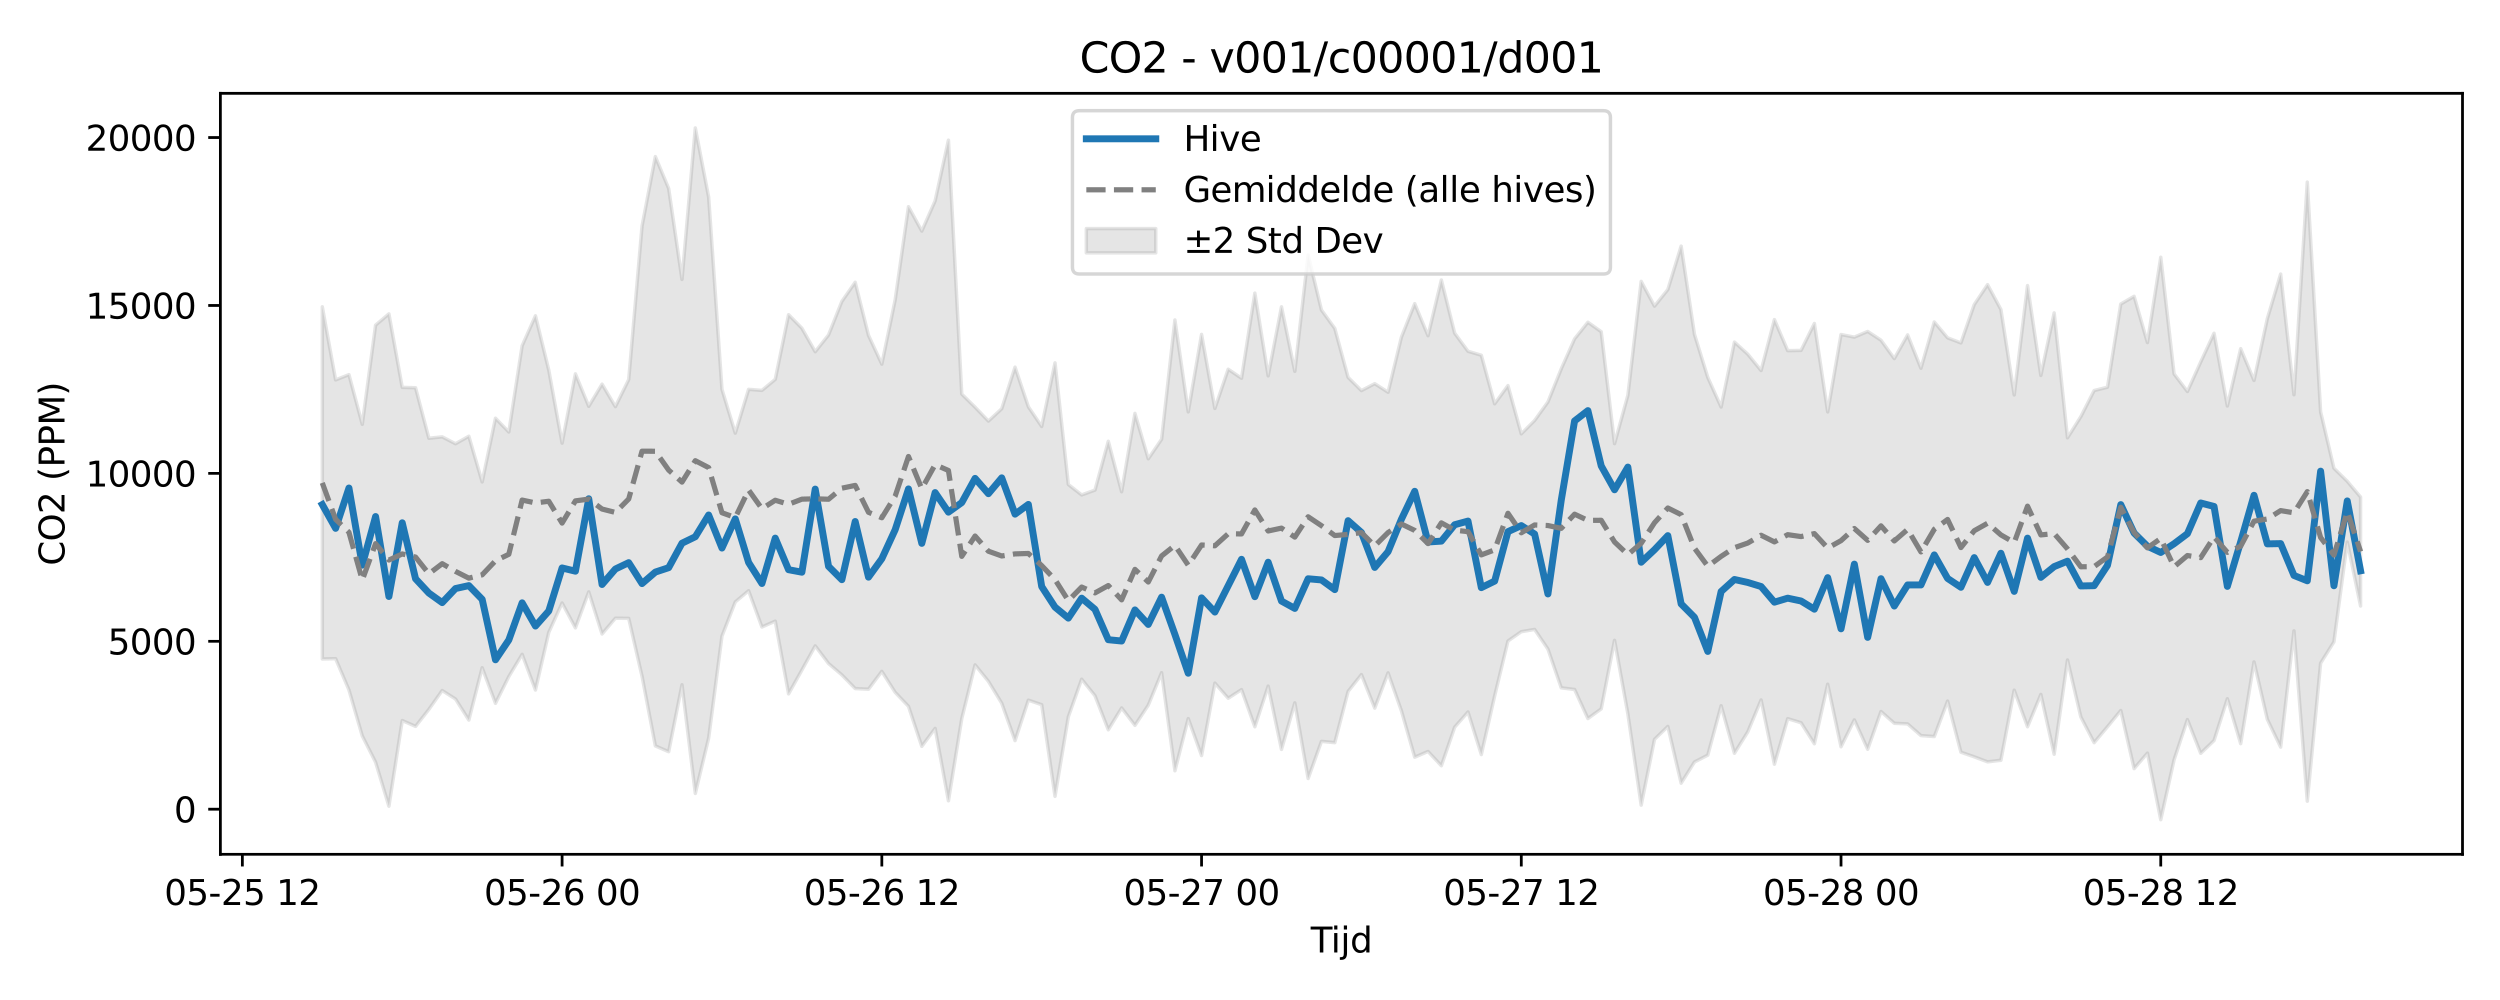 <?xml version="1.0" encoding="utf-8" standalone="no"?>
<!DOCTYPE svg PUBLIC "-//W3C//DTD SVG 1.1//EN"
  "http://www.w3.org/Graphics/SVG/1.1/DTD/svg11.dtd">
<svg xmlns:xlink="http://www.w3.org/1999/xlink" width="720pt" height="288pt" viewBox="0 0 720 288" xmlns="http://www.w3.org/2000/svg" version="1.1">
 <defs>
  <style type="text/css">*{stroke-linejoin: round; stroke-linecap: butt}</style>
 </defs>
 <g id="figure_1">
  <g id="patch_1">
   <path d="M 0 288 
L 720 288 
L 720 0 
L 0 0 
z
" style="fill: #ffffff"/>
  </g>
  <g id="axes_1">
   <g id="patch_2">
    <path d="M 63.47 246.04 
L 709.2 246.04 
L 709.2 26.88 
L 63.47 26.88 
z
" style="fill: #ffffff"/>
   </g>
   <g id="FillBetweenPolyCollection_1">
    <defs>
     <path id="md1cfed0f24" d="M 92.821 -199.647 
L 92.821 -98.212 
L 96.658 -98.297 
L 100.495 -89.303 
L 104.332 -76.066 
L 108.168 -68.491 
L 112.005 -55.805 
L 115.842 -80.491 
L 119.679 -78.794 
L 123.516 -83.691 
L 127.352 -89.132 
L 131.189 -86.678 
L 135.026 -80.623 
L 138.863 -95.697 
L 142.699 -85.437 
L 146.536 -93.146 
L 150.373 -99.552 
L 154.21 -89.268 
L 158.047 -105.876 
L 161.883 -114.335 
L 165.72 -107.166 
L 169.557 -117.535 
L 173.394 -105.415 
L 177.231 -109.954 
L 181.067 -109.91 
L 184.904 -93.254 
L 188.741 -73.181 
L 192.578 -71.507 
L 196.414 -90.799 
L 200.251 -59.482 
L 204.088 -75.427 
L 207.925 -104.79 
L 211.762 -114.646 
L 215.598 -117.869 
L 219.435 -107.414 
L 223.272 -109.112 
L 227.109 -88.166 
L 230.945 -95.014 
L 234.782 -101.985 
L 238.619 -96.903 
L 242.456 -93.623 
L 246.293 -89.689 
L 250.129 -89.503 
L 253.966 -94.65 
L 257.803 -88.611 
L 261.64 -84.577 
L 265.476 -73.042 
L 269.313 -78.218 
L 273.15 -57.363 
L 276.987 -81.04 
L 280.824 -96.517 
L 284.66 -91.775 
L 288.497 -85.471 
L 292.334 -74.698 
L 296.171 -86.355 
L 300.007 -85.039 
L 303.844 -58.658 
L 307.681 -81.569 
L 311.518 -92.392 
L 315.355 -87.63 
L 319.191 -77.815 
L 323.028 -84.114 
L 326.865 -79.091 
L 330.702 -84.904 
L 334.538 -94.272 
L 338.375 -66.017 
L 342.212 -81.052 
L 346.049 -70.395 
L 349.886 -91.265 
L 353.722 -86.903 
L 357.559 -89.388 
L 361.396 -78.684 
L 365.233 -90.401 
L 369.069 -72.165 
L 372.906 -85.577 
L 376.743 -63.788 
L 380.58 -74.486 
L 384.417 -74.114 
L 388.253 -88.873 
L 392.09 -93.722 
L 395.927 -84.052 
L 399.764 -94.215 
L 403.601 -83.308 
L 407.437 -69.922 
L 411.274 -71.576 
L 415.111 -67.462 
L 418.948 -78.578 
L 422.784 -82.944 
L 426.621 -70.686 
L 430.458 -87.567 
L 434.295 -103.394 
L 438.132 -106.071 
L 441.968 -106.723 
L 445.805 -101.06 
L 449.642 -89.898 
L 453.479 -89.429 
L 457.315 -81.054 
L 461.152 -83.846 
L 464.989 -103.595 
L 468.826 -82.414 
L 472.663 -56.112 
L 476.499 -75.068 
L 480.336 -78.784 
L 484.173 -62.445 
L 488.01 -68.547 
L 491.846 -70.52 
L 495.683 -84.759 
L 499.52 -71.058 
L 503.357 -77.21 
L 507.194 -86.413 
L 511.03 -67.905 
L 514.867 -81.026 
L 518.704 -79.85 
L 522.541 -73.797 
L 526.377 -90.95 
L 530.214 -72.927 
L 534.051 -80.669 
L 537.888 -72.206 
L 541.725 -83.093 
L 545.561 -79.689 
L 549.398 -79.516 
L 553.235 -76.147 
L 557.072 -75.87 
L 560.908 -86.091 
L 564.745 -71.365 
L 568.582 -70.033 
L 572.419 -68.588 
L 576.256 -69.035 
L 580.092 -89.233 
L 583.929 -78.695 
L 587.766 -88.007 
L 591.603 -70.768 
L 595.439 -97.928 
L 599.276 -81.532 
L 603.113 -74.113 
L 606.95 -78.689 
L 610.787 -83.372 
L 614.623 -66.629 
L 618.46 -71.105 
L 622.297 -51.922 
L 626.134 -69.178 
L 629.971 -80.755 
L 633.807 -71.043 
L 637.644 -74.728 
L 641.481 -86.763 
L 645.318 -73.819 
L 649.154 -97.376 
L 652.991 -80.833 
L 656.828 -72.825 
L 660.665 -106.317 
L 664.502 -57.249 
L 668.338 -96.997 
L 672.175 -103.151 
L 676.012 -131.895 
L 679.849 -113.465 
L 679.849 -144.844 
L 679.849 -144.844 
L 676.012 -149.385 
L 672.175 -153.133 
L 668.338 -169.389 
L 664.502 -235.562 
L 660.665 -174.306 
L 656.828 -209.068 
L 652.991 -196.231 
L 649.154 -178.43 
L 645.318 -187.585 
L 641.481 -171.073 
L 637.644 -192.021 
L 633.807 -183.759 
L 629.971 -175.254 
L 626.134 -180.319 
L 622.297 -213.921 
L 618.46 -189.342 
L 614.623 -202.662 
L 610.787 -200.441 
L 606.95 -176.487 
L 603.113 -175.528 
L 599.276 -168.003 
L 595.439 -161.909 
L 591.603 -197.888 
L 587.766 -179.874 
L 583.929 -205.753 
L 580.092 -174.257 
L 576.256 -198.869 
L 572.419 -206.021 
L 568.582 -200.277 
L 564.745 -189.239 
L 560.908 -190.709 
L 557.072 -195.27 
L 553.235 -181.947 
L 549.398 -191.552 
L 545.561 -184.726 
L 541.725 -190.025 
L 537.888 -192.544 
L 534.051 -190.907 
L 530.214 -191.662 
L 526.377 -169.369 
L 522.541 -194.845 
L 518.704 -187.084 
L 514.867 -187.012 
L 511.03 -195.957 
L 507.194 -181.285 
L 503.357 -185.998 
L 499.52 -189.484 
L 495.683 -170.769 
L 491.846 -179.3 
L 488.01 -191.698 
L 484.173 -217.12 
L 480.336 -204.613 
L 476.499 -199.831 
L 472.663 -206.962 
L 468.826 -174.145 
L 464.989 -160.218 
L 461.152 -192.468 
L 457.315 -195.192 
L 453.479 -190.409 
L 449.642 -181.776 
L 445.805 -172.232 
L 441.968 -166.899 
L 438.132 -163.049 
L 434.295 -176.948 
L 430.458 -171.708 
L 426.621 -185.694 
L 422.784 -186.833 
L 418.948 -192.038 
L 415.111 -207.367 
L 411.274 -191.314 
L 407.437 -200.553 
L 403.601 -190.881 
L 399.764 -175.036 
L 395.927 -177.507 
L 392.09 -175.509 
L 388.253 -179.313 
L 384.417 -193.413 
L 380.58 -198.719 
L 376.743 -214.548 
L 372.906 -181.053 
L 369.069 -199.636 
L 365.233 -179.752 
L 361.396 -203.583 
L 357.559 -179.064 
L 353.722 -181.664 
L 349.886 -170.367 
L 346.049 -191.697 
L 342.212 -169.371 
L 338.375 -195.857 
L 334.538 -161.489 
L 330.702 -155.855 
L 326.865 -168.946 
L 323.028 -146.375 
L 319.191 -160.915 
L 315.355 -146.858 
L 311.518 -145.464 
L 307.681 -148.464 
L 303.844 -183.499 
L 300.007 -165.171 
L 296.171 -170.847 
L 292.334 -182.26 
L 288.497 -170.281 
L 284.66 -166.732 
L 280.824 -170.728 
L 276.987 -174.5 
L 273.15 -247.636 
L 269.313 -230.146 
L 265.476 -221.448 
L 261.64 -228.478 
L 257.803 -201.613 
L 253.966 -183.126 
L 250.129 -191.419 
L 246.293 -206.715 
L 242.456 -201.19 
L 238.619 -191.534 
L 234.782 -186.702 
L 230.945 -193.471 
L 227.109 -197.369 
L 223.272 -178.747 
L 219.435 -175.564 
L 215.598 -175.869 
L 211.762 -163.254 
L 207.925 -175.876 
L 204.088 -231.23 
L 200.251 -251.158 
L 196.414 -207.51 
L 192.578 -233.714 
L 188.741 -242.898 
L 184.904 -222.857 
L 181.067 -178.679 
L 177.231 -170.887 
L 173.394 -177.373 
L 169.557 -170.983 
L 165.72 -180.332 
L 161.883 -160.372 
L 158.047 -181.405 
L 154.21 -197.048 
L 150.373 -188.409 
L 146.536 -163.585 
L 142.699 -167.557 
L 138.863 -149.203 
L 135.026 -162.364 
L 131.189 -160.204 
L 127.352 -162.19 
L 123.516 -161.783 
L 119.679 -176.335 
L 115.842 -176.438 
L 112.005 -197.604 
L 108.168 -194.357 
L 104.332 -165.796 
L 100.495 -180.107 
L 96.658 -178.589 
L 92.821 -199.647 
z
" style="stroke: #808080; stroke-opacity: 0.2"/>
    </defs>
    <g clip-path="url(#p83d86c5ce0)">
     <use xlink:href="#md1cfed0f24" x="0" y="288" style="fill: #808080; fill-opacity: 0.2; stroke: #808080; stroke-opacity: 0.2"/>
    </g>
   </g>
   <g id="matplotlib.axis_1">
    <g id="xtick_1">
     <g id="line2d_1">
      <defs>
       <path id="ma04a7334f5" d="M 0 0 
L 0 3.5 
" style="stroke: #000000; stroke-width: 0.8"/>
      </defs>
      <g>
       <use xlink:href="#ma04a7334f5" x="69.801" y="246.04" style="stroke: #000000; stroke-width: 0.8"/>
      </g>
     </g>
     <g id="text_1">
      <!-- 05-25 12 -->
      <g transform="translate(47.32 260.638) scale(0.1 -0.1)">
       <defs>
        <path id="DejaVuSans-30" d="M 2034 4250 
Q 1547 4250 1301 3770 
Q 1056 3291 1056 2328 
Q 1056 1369 1301 889 
Q 1547 409 2034 409 
Q 2525 409 2770 889 
Q 3016 1369 3016 2328 
Q 3016 3291 2770 3770 
Q 2525 4250 2034 4250 
z
M 2034 4750 
Q 2819 4750 3233 4129 
Q 3647 3509 3647 2328 
Q 3647 1150 3233 529 
Q 2819 -91 2034 -91 
Q 1250 -91 836 529 
Q 422 1150 422 2328 
Q 422 3509 836 4129 
Q 1250 4750 2034 4750 
z
" transform="scale(0.016)"/>
        <path id="DejaVuSans-35" d="M 691 4666 
L 3169 4666 
L 3169 4134 
L 1269 4134 
L 1269 2991 
Q 1406 3038 1543 3061 
Q 1681 3084 1819 3084 
Q 2600 3084 3056 2656 
Q 3513 2228 3513 1497 
Q 3513 744 3044 326 
Q 2575 -91 1722 -91 
Q 1428 -91 1123 -41 
Q 819 9 494 109 
L 494 744 
Q 775 591 1075 516 
Q 1375 441 1709 441 
Q 2250 441 2565 725 
Q 2881 1009 2881 1497 
Q 2881 1984 2565 2268 
Q 2250 2553 1709 2553 
Q 1456 2553 1204 2497 
Q 953 2441 691 2322 
L 691 4666 
z
" transform="scale(0.016)"/>
        <path id="DejaVuSans-2d" d="M 313 2009 
L 1997 2009 
L 1997 1497 
L 313 1497 
L 313 2009 
z
" transform="scale(0.016)"/>
        <path id="DejaVuSans-32" d="M 1228 531 
L 3431 531 
L 3431 0 
L 469 0 
L 469 531 
Q 828 903 1448 1529 
Q 2069 2156 2228 2338 
Q 2531 2678 2651 2914 
Q 2772 3150 2772 3378 
Q 2772 3750 2511 3984 
Q 2250 4219 1831 4219 
Q 1534 4219 1204 4116 
Q 875 4013 500 3803 
L 500 4441 
Q 881 4594 1212 4672 
Q 1544 4750 1819 4750 
Q 2544 4750 2975 4387 
Q 3406 4025 3406 3419 
Q 3406 3131 3298 2873 
Q 3191 2616 2906 2266 
Q 2828 2175 2409 1742 
Q 1991 1309 1228 531 
z
" transform="scale(0.016)"/>
        <path id="DejaVuSans-20" transform="scale(0.016)"/>
        <path id="DejaVuSans-31" d="M 794 531 
L 1825 531 
L 1825 4091 
L 703 3866 
L 703 4441 
L 1819 4666 
L 2450 4666 
L 2450 531 
L 3481 531 
L 3481 0 
L 794 0 
L 794 531 
z
" transform="scale(0.016)"/>
       </defs>
       <use xlink:href="#DejaVuSans-30"/>
       <use xlink:href="#DejaVuSans-35" transform="translate(63.623 0)"/>
       <use xlink:href="#DejaVuSans-2d" transform="translate(127.246 0)"/>
       <use xlink:href="#DejaVuSans-32" transform="translate(163.33 0)"/>
       <use xlink:href="#DejaVuSans-35" transform="translate(226.953 0)"/>
       <use xlink:href="#DejaVuSans-20" transform="translate(290.576 0)"/>
       <use xlink:href="#DejaVuSans-31" transform="translate(322.363 0)"/>
       <use xlink:href="#DejaVuSans-32" transform="translate(385.986 0)"/>
      </g>
     </g>
    </g>
    <g id="xtick_2">
     <g id="line2d_2">
      <g>
       <use xlink:href="#ma04a7334f5" x="161.883" y="246.04" style="stroke: #000000; stroke-width: 0.8"/>
      </g>
     </g>
     <g id="text_2">
      <!-- 05-26 00 -->
      <g transform="translate(139.403 260.638) scale(0.1 -0.1)">
       <defs>
        <path id="DejaVuSans-36" d="M 2113 2584 
Q 1688 2584 1439 2293 
Q 1191 2003 1191 1497 
Q 1191 994 1439 701 
Q 1688 409 2113 409 
Q 2538 409 2786 701 
Q 3034 994 3034 1497 
Q 3034 2003 2786 2293 
Q 2538 2584 2113 2584 
z
M 3366 4563 
L 3366 3988 
Q 3128 4100 2886 4159 
Q 2644 4219 2406 4219 
Q 1781 4219 1451 3797 
Q 1122 3375 1075 2522 
Q 1259 2794 1537 2939 
Q 1816 3084 2150 3084 
Q 2853 3084 3261 2657 
Q 3669 2231 3669 1497 
Q 3669 778 3244 343 
Q 2819 -91 2113 -91 
Q 1303 -91 875 529 
Q 447 1150 447 2328 
Q 447 3434 972 4092 
Q 1497 4750 2381 4750 
Q 2619 4750 2861 4703 
Q 3103 4656 3366 4563 
z
" transform="scale(0.016)"/>
       </defs>
       <use xlink:href="#DejaVuSans-30"/>
       <use xlink:href="#DejaVuSans-35" transform="translate(63.623 0)"/>
       <use xlink:href="#DejaVuSans-2d" transform="translate(127.246 0)"/>
       <use xlink:href="#DejaVuSans-32" transform="translate(163.33 0)"/>
       <use xlink:href="#DejaVuSans-36" transform="translate(226.953 0)"/>
       <use xlink:href="#DejaVuSans-20" transform="translate(290.576 0)"/>
       <use xlink:href="#DejaVuSans-30" transform="translate(322.363 0)"/>
       <use xlink:href="#DejaVuSans-30" transform="translate(385.986 0)"/>
      </g>
     </g>
    </g>
    <g id="xtick_3">
     <g id="line2d_3">
      <g>
       <use xlink:href="#ma04a7334f5" x="253.966" y="246.04" style="stroke: #000000; stroke-width: 0.8"/>
      </g>
     </g>
     <g id="text_3">
      <!-- 05-26 12 -->
      <g transform="translate(231.486 260.638) scale(0.1 -0.1)">
       <use xlink:href="#DejaVuSans-30"/>
       <use xlink:href="#DejaVuSans-35" transform="translate(63.623 0)"/>
       <use xlink:href="#DejaVuSans-2d" transform="translate(127.246 0)"/>
       <use xlink:href="#DejaVuSans-32" transform="translate(163.33 0)"/>
       <use xlink:href="#DejaVuSans-36" transform="translate(226.953 0)"/>
       <use xlink:href="#DejaVuSans-20" transform="translate(290.576 0)"/>
       <use xlink:href="#DejaVuSans-31" transform="translate(322.363 0)"/>
       <use xlink:href="#DejaVuSans-32" transform="translate(385.986 0)"/>
      </g>
     </g>
    </g>
    <g id="xtick_4">
     <g id="line2d_4">
      <g>
       <use xlink:href="#ma04a7334f5" x="346.049" y="246.04" style="stroke: #000000; stroke-width: 0.8"/>
      </g>
     </g>
     <g id="text_4">
      <!-- 05-27 00 -->
      <g transform="translate(323.568 260.638) scale(0.1 -0.1)">
       <defs>
        <path id="DejaVuSans-37" d="M 525 4666 
L 3525 4666 
L 3525 4397 
L 1831 0 
L 1172 0 
L 2766 4134 
L 525 4134 
L 525 4666 
z
" transform="scale(0.016)"/>
       </defs>
       <use xlink:href="#DejaVuSans-30"/>
       <use xlink:href="#DejaVuSans-35" transform="translate(63.623 0)"/>
       <use xlink:href="#DejaVuSans-2d" transform="translate(127.246 0)"/>
       <use xlink:href="#DejaVuSans-32" transform="translate(163.33 0)"/>
       <use xlink:href="#DejaVuSans-37" transform="translate(226.953 0)"/>
       <use xlink:href="#DejaVuSans-20" transform="translate(290.576 0)"/>
       <use xlink:href="#DejaVuSans-30" transform="translate(322.363 0)"/>
       <use xlink:href="#DejaVuSans-30" transform="translate(385.986 0)"/>
      </g>
     </g>
    </g>
    <g id="xtick_5">
     <g id="line2d_5">
      <g>
       <use xlink:href="#ma04a7334f5" x="438.132" y="246.04" style="stroke: #000000; stroke-width: 0.8"/>
      </g>
     </g>
     <g id="text_5">
      <!-- 05-27 12 -->
      <g transform="translate(415.651 260.638) scale(0.1 -0.1)">
       <use xlink:href="#DejaVuSans-30"/>
       <use xlink:href="#DejaVuSans-35" transform="translate(63.623 0)"/>
       <use xlink:href="#DejaVuSans-2d" transform="translate(127.246 0)"/>
       <use xlink:href="#DejaVuSans-32" transform="translate(163.33 0)"/>
       <use xlink:href="#DejaVuSans-37" transform="translate(226.953 0)"/>
       <use xlink:href="#DejaVuSans-20" transform="translate(290.576 0)"/>
       <use xlink:href="#DejaVuSans-31" transform="translate(322.363 0)"/>
       <use xlink:href="#DejaVuSans-32" transform="translate(385.986 0)"/>
      </g>
     </g>
    </g>
    <g id="xtick_6">
     <g id="line2d_6">
      <g>
       <use xlink:href="#ma04a7334f5" x="530.214" y="246.04" style="stroke: #000000; stroke-width: 0.8"/>
      </g>
     </g>
     <g id="text_6">
      <!-- 05-28 00 -->
      <g transform="translate(507.734 260.638) scale(0.1 -0.1)">
       <defs>
        <path id="DejaVuSans-38" d="M 2034 2216 
Q 1584 2216 1326 1975 
Q 1069 1734 1069 1313 
Q 1069 891 1326 650 
Q 1584 409 2034 409 
Q 2484 409 2743 651 
Q 3003 894 3003 1313 
Q 3003 1734 2745 1975 
Q 2488 2216 2034 2216 
z
M 1403 2484 
Q 997 2584 770 2862 
Q 544 3141 544 3541 
Q 544 4100 942 4425 
Q 1341 4750 2034 4750 
Q 2731 4750 3128 4425 
Q 3525 4100 3525 3541 
Q 3525 3141 3298 2862 
Q 3072 2584 2669 2484 
Q 3125 2378 3379 2068 
Q 3634 1759 3634 1313 
Q 3634 634 3220 271 
Q 2806 -91 2034 -91 
Q 1263 -91 848 271 
Q 434 634 434 1313 
Q 434 1759 690 2068 
Q 947 2378 1403 2484 
z
M 1172 3481 
Q 1172 3119 1398 2916 
Q 1625 2713 2034 2713 
Q 2441 2713 2670 2916 
Q 2900 3119 2900 3481 
Q 2900 3844 2670 4047 
Q 2441 4250 2034 4250 
Q 1625 4250 1398 4047 
Q 1172 3844 1172 3481 
z
" transform="scale(0.016)"/>
       </defs>
       <use xlink:href="#DejaVuSans-30"/>
       <use xlink:href="#DejaVuSans-35" transform="translate(63.623 0)"/>
       <use xlink:href="#DejaVuSans-2d" transform="translate(127.246 0)"/>
       <use xlink:href="#DejaVuSans-32" transform="translate(163.33 0)"/>
       <use xlink:href="#DejaVuSans-38" transform="translate(226.953 0)"/>
       <use xlink:href="#DejaVuSans-20" transform="translate(290.576 0)"/>
       <use xlink:href="#DejaVuSans-30" transform="translate(322.363 0)"/>
       <use xlink:href="#DejaVuSans-30" transform="translate(385.986 0)"/>
      </g>
     </g>
    </g>
    <g id="xtick_7">
     <g id="line2d_7">
      <g>
       <use xlink:href="#ma04a7334f5" x="622.297" y="246.04" style="stroke: #000000; stroke-width: 0.8"/>
      </g>
     </g>
     <g id="text_7">
      <!-- 05-28 12 -->
      <g transform="translate(599.816 260.638) scale(0.1 -0.1)">
       <use xlink:href="#DejaVuSans-30"/>
       <use xlink:href="#DejaVuSans-35" transform="translate(63.623 0)"/>
       <use xlink:href="#DejaVuSans-2d" transform="translate(127.246 0)"/>
       <use xlink:href="#DejaVuSans-32" transform="translate(163.33 0)"/>
       <use xlink:href="#DejaVuSans-38" transform="translate(226.953 0)"/>
       <use xlink:href="#DejaVuSans-20" transform="translate(290.576 0)"/>
       <use xlink:href="#DejaVuSans-31" transform="translate(322.363 0)"/>
       <use xlink:href="#DejaVuSans-32" transform="translate(385.986 0)"/>
      </g>
     </g>
    </g>
    <g id="text_8">
     <!-- Tijd -->
     <g transform="translate(377.485 274.317) scale(0.1 -0.1)">
      <defs>
       <path id="DejaVuSans-54" d="M -19 4666 
L 3928 4666 
L 3928 4134 
L 2272 4134 
L 2272 0 
L 1638 0 
L 1638 4134 
L -19 4134 
L -19 4666 
z
" transform="scale(0.016)"/>
       <path id="DejaVuSans-69" d="M 603 3500 
L 1178 3500 
L 1178 0 
L 603 0 
L 603 3500 
z
M 603 4863 
L 1178 4863 
L 1178 4134 
L 603 4134 
L 603 4863 
z
" transform="scale(0.016)"/>
       <path id="DejaVuSans-6a" d="M 603 3500 
L 1178 3500 
L 1178 -63 
Q 1178 -731 923 -1031 
Q 669 -1331 103 -1331 
L -116 -1331 
L -116 -844 
L 38 -844 
Q 366 -844 484 -692 
Q 603 -541 603 -63 
L 603 3500 
z
M 603 4863 
L 1178 4863 
L 1178 4134 
L 603 4134 
L 603 4863 
z
" transform="scale(0.016)"/>
       <path id="DejaVuSans-64" d="M 2906 2969 
L 2906 4863 
L 3481 4863 
L 3481 0 
L 2906 0 
L 2906 525 
Q 2725 213 2448 61 
Q 2172 -91 1784 -91 
Q 1150 -91 751 415 
Q 353 922 353 1747 
Q 353 2572 751 3078 
Q 1150 3584 1784 3584 
Q 2172 3584 2448 3432 
Q 2725 3281 2906 2969 
z
M 947 1747 
Q 947 1113 1208 752 
Q 1469 391 1925 391 
Q 2381 391 2643 752 
Q 2906 1113 2906 1747 
Q 2906 2381 2643 2742 
Q 2381 3103 1925 3103 
Q 1469 3103 1208 2742 
Q 947 2381 947 1747 
z
" transform="scale(0.016)"/>
      </defs>
      <use xlink:href="#DejaVuSans-54"/>
      <use xlink:href="#DejaVuSans-69" transform="translate(57.959 0)"/>
      <use xlink:href="#DejaVuSans-6a" transform="translate(85.742 0)"/>
      <use xlink:href="#DejaVuSans-64" transform="translate(113.525 0)"/>
     </g>
    </g>
   </g>
   <g id="matplotlib.axis_2">
    <g id="ytick_1">
     <g id="line2d_8">
      <defs>
       <path id="m64cbd473af" d="M 0 0 
L -3.5 0 
" style="stroke: #000000; stroke-width: 0.8"/>
      </defs>
      <g>
       <use xlink:href="#m64cbd473af" x="63.47" y="233.054" style="stroke: #000000; stroke-width: 0.8"/>
      </g>
     </g>
     <g id="text_9">
      <!-- 0 -->
      <g transform="translate(50.108 236.853) scale(0.1 -0.1)">
       <use xlink:href="#DejaVuSans-30"/>
      </g>
     </g>
    </g>
    <g id="ytick_2">
     <g id="line2d_9">
      <g>
       <use xlink:href="#m64cbd473af" x="63.47" y="184.692" style="stroke: #000000; stroke-width: 0.8"/>
      </g>
     </g>
     <g id="text_10">
      <!-- 5000 -->
      <g transform="translate(31.02 188.491) scale(0.1 -0.1)">
       <use xlink:href="#DejaVuSans-35"/>
       <use xlink:href="#DejaVuSans-30" transform="translate(63.623 0)"/>
       <use xlink:href="#DejaVuSans-30" transform="translate(127.246 0)"/>
       <use xlink:href="#DejaVuSans-30" transform="translate(190.869 0)"/>
      </g>
     </g>
    </g>
    <g id="ytick_3">
     <g id="line2d_10">
      <g>
       <use xlink:href="#m64cbd473af" x="63.47" y="136.33" style="stroke: #000000; stroke-width: 0.8"/>
      </g>
     </g>
     <g id="text_11">
      <!-- 10000 -->
      <g transform="translate(24.657 140.129) scale(0.1 -0.1)">
       <use xlink:href="#DejaVuSans-31"/>
       <use xlink:href="#DejaVuSans-30" transform="translate(63.623 0)"/>
       <use xlink:href="#DejaVuSans-30" transform="translate(127.246 0)"/>
       <use xlink:href="#DejaVuSans-30" transform="translate(190.869 0)"/>
       <use xlink:href="#DejaVuSans-30" transform="translate(254.492 0)"/>
      </g>
     </g>
    </g>
    <g id="ytick_4">
     <g id="line2d_11">
      <g>
       <use xlink:href="#m64cbd473af" x="63.47" y="87.968" style="stroke: #000000; stroke-width: 0.8"/>
      </g>
     </g>
     <g id="text_12">
      <!-- 15000 -->
      <g transform="translate(24.657 91.767) scale(0.1 -0.1)">
       <use xlink:href="#DejaVuSans-31"/>
       <use xlink:href="#DejaVuSans-35" transform="translate(63.623 0)"/>
       <use xlink:href="#DejaVuSans-30" transform="translate(127.246 0)"/>
       <use xlink:href="#DejaVuSans-30" transform="translate(190.869 0)"/>
       <use xlink:href="#DejaVuSans-30" transform="translate(254.492 0)"/>
      </g>
     </g>
    </g>
    <g id="ytick_5">
     <g id="line2d_12">
      <g>
       <use xlink:href="#m64cbd473af" x="63.47" y="39.606" style="stroke: #000000; stroke-width: 0.8"/>
      </g>
     </g>
     <g id="text_13">
      <!-- 20000 -->
      <g transform="translate(24.657 43.406) scale(0.1 -0.1)">
       <use xlink:href="#DejaVuSans-32"/>
       <use xlink:href="#DejaVuSans-30" transform="translate(63.623 0)"/>
       <use xlink:href="#DejaVuSans-30" transform="translate(127.246 0)"/>
       <use xlink:href="#DejaVuSans-30" transform="translate(190.869 0)"/>
       <use xlink:href="#DejaVuSans-30" transform="translate(254.492 0)"/>
      </g>
     </g>
    </g>
    <g id="text_14">
     <!-- CO2 (PPM) -->
     <g transform="translate(18.578 162.903) rotate(-90) scale(0.1 -0.1)">
      <defs>
       <path id="DejaVuSans-43" d="M 4122 4306 
L 4122 3641 
Q 3803 3938 3442 4084 
Q 3081 4231 2675 4231 
Q 1875 4231 1450 3742 
Q 1025 3253 1025 2328 
Q 1025 1406 1450 917 
Q 1875 428 2675 428 
Q 3081 428 3442 575 
Q 3803 722 4122 1019 
L 4122 359 
Q 3791 134 3420 21 
Q 3050 -91 2638 -91 
Q 1578 -91 968 557 
Q 359 1206 359 2328 
Q 359 3453 968 4101 
Q 1578 4750 2638 4750 
Q 3056 4750 3426 4639 
Q 3797 4528 4122 4306 
z
" transform="scale(0.016)"/>
       <path id="DejaVuSans-4f" d="M 2522 4238 
Q 1834 4238 1429 3725 
Q 1025 3213 1025 2328 
Q 1025 1447 1429 934 
Q 1834 422 2522 422 
Q 3209 422 3611 934 
Q 4013 1447 4013 2328 
Q 4013 3213 3611 3725 
Q 3209 4238 2522 4238 
z
M 2522 4750 
Q 3503 4750 4090 4092 
Q 4678 3434 4678 2328 
Q 4678 1225 4090 567 
Q 3503 -91 2522 -91 
Q 1538 -91 948 565 
Q 359 1222 359 2328 
Q 359 3434 948 4092 
Q 1538 4750 2522 4750 
z
" transform="scale(0.016)"/>
       <path id="DejaVuSans-28" d="M 1984 4856 
Q 1566 4138 1362 3434 
Q 1159 2731 1159 2009 
Q 1159 1288 1364 580 
Q 1569 -128 1984 -844 
L 1484 -844 
Q 1016 -109 783 600 
Q 550 1309 550 2009 
Q 550 2706 781 3412 
Q 1013 4119 1484 4856 
L 1984 4856 
z
" transform="scale(0.016)"/>
       <path id="DejaVuSans-50" d="M 1259 4147 
L 1259 2394 
L 2053 2394 
Q 2494 2394 2734 2622 
Q 2975 2850 2975 3272 
Q 2975 3691 2734 3919 
Q 2494 4147 2053 4147 
L 1259 4147 
z
M 628 4666 
L 2053 4666 
Q 2838 4666 3239 4311 
Q 3641 3956 3641 3272 
Q 3641 2581 3239 2228 
Q 2838 1875 2053 1875 
L 1259 1875 
L 1259 0 
L 628 0 
L 628 4666 
z
" transform="scale(0.016)"/>
       <path id="DejaVuSans-4d" d="M 628 4666 
L 1569 4666 
L 2759 1491 
L 3956 4666 
L 4897 4666 
L 4897 0 
L 4281 0 
L 4281 4097 
L 3078 897 
L 2444 897 
L 1241 4097 
L 1241 0 
L 628 0 
L 628 4666 
z
" transform="scale(0.016)"/>
       <path id="DejaVuSans-29" d="M 513 4856 
L 1013 4856 
Q 1481 4119 1714 3412 
Q 1947 2706 1947 2009 
Q 1947 1309 1714 600 
Q 1481 -109 1013 -844 
L 513 -844 
Q 928 -128 1133 580 
Q 1338 1288 1338 2009 
Q 1338 2731 1133 3434 
Q 928 4138 513 4856 
z
" transform="scale(0.016)"/>
      </defs>
      <use xlink:href="#DejaVuSans-43"/>
      <use xlink:href="#DejaVuSans-4f" transform="translate(69.824 0)"/>
      <use xlink:href="#DejaVuSans-32" transform="translate(148.535 0)"/>
      <use xlink:href="#DejaVuSans-20" transform="translate(212.158 0)"/>
      <use xlink:href="#DejaVuSans-28" transform="translate(243.945 0)"/>
      <use xlink:href="#DejaVuSans-50" transform="translate(282.959 0)"/>
      <use xlink:href="#DejaVuSans-50" transform="translate(343.262 0)"/>
      <use xlink:href="#DejaVuSans-4d" transform="translate(403.564 0)"/>
      <use xlink:href="#DejaVuSans-29" transform="translate(489.844 0)"/>
     </g>
    </g>
   </g>
   <g id="line2d_13">
    <path d="M 92.821 145.321 
L 96.658 152.161 
L 100.495 140.554 
L 104.332 162.762 
L 108.168 148.766 
L 112.005 171.789 
L 115.842 150.565 
L 119.679 166.685 
L 123.516 170.802 
L 127.352 173.553 
L 131.189 169.5 
L 135.026 168.655 
L 138.863 172.614 
L 142.699 190.018 
L 146.536 184.315 
L 150.373 173.617 
L 154.21 180.301 
L 158.047 175.968 
L 161.883 163.568 
L 165.72 164.503 
L 169.557 143.649 
L 173.394 168.333 
L 177.231 163.877 
L 181.067 162.043 
L 184.904 168.07 
L 188.741 164.76 
L 192.578 163.49 
L 196.414 156.449 
L 200.251 154.585 
L 204.088 148.321 
L 207.925 157.838 
L 211.762 149.443 
L 215.598 161.997 
L 219.435 168.046 
L 223.272 154.982 
L 227.109 164.074 
L 230.945 164.793 
L 234.782 140.863 
L 238.619 163.113 
L 242.456 166.946 
L 246.293 150.197 
L 250.129 166.221 
L 253.966 160.914 
L 257.803 152.573 
L 261.64 140.812 
L 265.476 156.484 
L 269.313 141.863 
L 273.15 147.499 
L 276.987 144.745 
L 280.824 137.776 
L 284.66 142.179 
L 288.497 137.623 
L 292.334 148.076 
L 296.171 145.277 
L 300.007 168.926 
L 303.844 174.85 
L 307.681 178.015 
L 311.518 172.273 
L 315.355 175.494 
L 319.191 184.237 
L 323.028 184.615 
L 326.865 175.658 
L 330.702 179.837 
L 334.538 171.989 
L 338.375 182.725 
L 342.212 193.887 
L 346.049 172.186 
L 349.886 176.274 
L 357.559 161.082 
L 361.396 171.844 
L 365.233 161.92 
L 369.069 173.111 
L 372.906 175.223 
L 376.743 166.682 
L 380.58 167.024 
L 384.417 169.809 
L 388.253 149.954 
L 392.09 153.347 
L 395.927 163.416 
L 399.764 158.88 
L 403.601 149.546 
L 407.437 141.498 
L 411.274 156.091 
L 415.111 155.846 
L 418.948 151.122 
L 422.784 150.071 
L 426.621 169.242 
L 430.458 167.359 
L 434.295 153.115 
L 438.132 151.371 
L 441.968 153.798 
L 445.805 171.054 
L 449.642 144.033 
L 453.479 121.228 
L 457.315 118.262 
L 461.152 134.186 
L 464.989 141.053 
L 468.826 134.525 
L 472.663 161.92 
L 476.499 158.319 
L 480.336 154.266 
L 484.173 173.93 
L 488.01 177.792 
L 491.846 187.61 
L 495.683 170.361 
L 499.52 166.892 
L 503.357 167.746 
L 507.194 168.92 
L 511.03 173.427 
L 514.867 172.273 
L 518.704 173.088 
L 522.541 175.445 
L 526.377 166.366 
L 530.214 181.097 
L 534.051 162.471 
L 537.888 183.56 
L 541.725 166.666 
L 545.561 174.539 
L 549.398 168.459 
L 553.235 168.467 
L 557.072 159.811 
L 560.908 166.589 
L 564.745 169.139 
L 568.582 160.595 
L 572.419 167.733 
L 576.256 159.341 
L 580.092 170.316 
L 583.929 154.985 
L 587.766 166.276 
L 591.603 163.181 
L 595.439 161.623 
L 599.276 168.758 
L 603.113 168.675 
L 606.95 162.836 
L 610.787 145.332 
L 614.623 153.521 
L 618.46 157.313 
L 622.297 159.112 
L 626.134 156.594 
L 629.971 153.708 
L 633.807 144.858 
L 637.644 145.861 
L 641.481 168.878 
L 645.318 156.033 
L 649.154 142.646 
L 652.991 156.636 
L 656.828 156.558 
L 660.665 165.731 
L 664.502 167.269 
L 668.338 135.695 
L 672.175 168.694 
L 676.012 144.268 
L 679.849 164.393 
L 679.849 164.393 
" clip-path="url(#p83d86c5ce0)" style="fill: none; stroke: #1f77b4; stroke-width: 2; stroke-linecap: square"/>
   </g>
   <g id="line2d_14">
    <path d="M 92.821 139.071 
L 96.658 149.557 
L 100.495 153.295 
L 104.332 167.069 
L 108.168 156.576 
L 112.005 161.296 
L 115.842 159.535 
L 119.679 160.435 
L 123.516 165.263 
L 127.352 162.339 
L 131.189 164.559 
L 135.026 166.506 
L 138.863 165.55 
L 142.699 161.503 
L 146.536 159.635 
L 150.373 144.02 
L 154.21 144.842 
L 158.047 144.359 
L 161.883 150.646 
L 165.72 144.251 
L 169.557 143.741 
L 173.394 146.606 
L 177.231 147.58 
L 181.067 143.705 
L 184.904 129.944 
L 188.741 129.96 
L 192.578 135.389 
L 196.414 138.845 
L 200.251 132.68 
L 204.088 134.671 
L 207.925 147.667 
L 211.762 149.05 
L 215.598 141.131 
L 219.435 146.511 
L 223.272 144.071 
L 227.109 145.233 
L 230.945 143.758 
L 234.782 143.656 
L 238.619 143.782 
L 242.456 140.594 
L 246.293 139.798 
L 250.129 147.539 
L 253.966 149.112 
L 257.803 142.888 
L 261.64 131.473 
L 265.476 140.755 
L 269.313 133.818 
L 273.15 135.501 
L 276.987 160.23 
L 280.824 154.377 
L 284.66 158.746 
L 288.497 160.124 
L 292.334 159.521 
L 296.171 159.399 
L 300.007 162.895 
L 303.844 166.921 
L 307.681 172.984 
L 311.518 169.072 
L 315.355 170.756 
L 319.191 168.635 
L 323.028 172.755 
L 326.865 163.981 
L 330.702 167.621 
L 334.538 160.119 
L 338.375 157.063 
L 342.212 162.788 
L 346.049 156.954 
L 349.886 157.184 
L 353.722 153.717 
L 357.559 153.774 
L 361.396 146.867 
L 365.233 152.923 
L 369.069 152.099 
L 372.906 154.685 
L 376.743 148.832 
L 380.58 151.397 
L 384.417 154.236 
L 388.253 153.907 
L 392.09 153.384 
L 395.927 157.22 
L 399.764 153.374 
L 403.601 150.906 
L 407.437 152.762 
L 411.274 156.555 
L 415.111 150.586 
L 418.948 152.692 
L 422.784 153.111 
L 426.621 159.81 
L 430.458 158.362 
L 434.295 147.829 
L 438.132 153.44 
L 441.968 151.189 
L 445.805 151.354 
L 449.642 152.163 
L 453.479 148.081 
L 457.315 149.877 
L 461.152 149.843 
L 464.989 156.093 
L 468.826 159.721 
L 472.663 156.463 
L 476.499 150.55 
L 480.336 146.302 
L 484.173 148.217 
L 488.01 157.878 
L 491.846 163.09 
L 495.683 160.236 
L 499.52 157.729 
L 503.357 156.396 
L 507.194 154.151 
L 511.03 156.069 
L 514.867 153.981 
L 518.704 154.533 
L 522.541 153.679 
L 526.377 157.84 
L 530.214 155.706 
L 534.051 152.212 
L 537.888 155.625 
L 541.725 151.441 
L 545.561 155.793 
L 549.398 152.466 
L 553.235 158.953 
L 557.072 152.43 
L 560.908 149.6 
L 564.745 157.698 
L 568.582 152.845 
L 572.419 150.696 
L 576.256 154.048 
L 580.092 156.255 
L 583.929 145.776 
L 587.766 154.059 
L 591.603 153.672 
L 595.439 158.082 
L 599.276 163.233 
L 603.113 163.18 
L 606.95 160.412 
L 610.787 146.094 
L 614.623 153.354 
L 618.46 157.776 
L 622.297 155.078 
L 626.134 163.252 
L 629.971 159.995 
L 633.807 160.599 
L 637.644 154.625 
L 641.481 159.082 
L 645.318 157.298 
L 649.154 150.097 
L 652.991 149.468 
L 656.828 147.054 
L 660.665 147.689 
L 664.502 141.594 
L 668.338 154.807 
L 672.175 159.858 
L 676.012 147.36 
L 679.849 158.846 
L 679.849 158.846 
" clip-path="url(#p83d86c5ce0)" style="fill: none; stroke-dasharray: 5.55,2.4; stroke-dashoffset: 0; stroke: #808080; stroke-width: 1.5"/>
   </g>
   <g id="patch_3">
    <path d="M 63.47 246.04 
L 63.47 26.88 
" style="fill: none; stroke: #000000; stroke-width: 0.8; stroke-linejoin: miter; stroke-linecap: square"/>
   </g>
   <g id="patch_4">
    <path d="M 709.2 246.04 
L 709.2 26.88 
" style="fill: none; stroke: #000000; stroke-width: 0.8; stroke-linejoin: miter; stroke-linecap: square"/>
   </g>
   <g id="patch_5">
    <path d="M 63.47 246.04 
L 709.2 246.04 
" style="fill: none; stroke: #000000; stroke-width: 0.8; stroke-linejoin: miter; stroke-linecap: square"/>
   </g>
   <g id="patch_6">
    <path d="M 63.47 26.88 
L 709.2 26.88 
" style="fill: none; stroke: #000000; stroke-width: 0.8; stroke-linejoin: miter; stroke-linecap: square"/>
   </g>
   <g id="text_15">
    <!-- CO2 - v001/c00001/d001 -->
    <g transform="translate(310.932 20.88) scale(0.12 -0.12)">
     <defs>
      <path id="DejaVuSans-76" d="M 191 3500 
L 800 3500 
L 1894 563 
L 2988 3500 
L 3597 3500 
L 2284 0 
L 1503 0 
L 191 3500 
z
" transform="scale(0.016)"/>
      <path id="DejaVuSans-2f" d="M 1625 4666 
L 2156 4666 
L 531 -594 
L 0 -594 
L 1625 4666 
z
" transform="scale(0.016)"/>
      <path id="DejaVuSans-63" d="M 3122 3366 
L 3122 2828 
Q 2878 2963 2633 3030 
Q 2388 3097 2138 3097 
Q 1578 3097 1268 2742 
Q 959 2388 959 1747 
Q 959 1106 1268 751 
Q 1578 397 2138 397 
Q 2388 397 2633 464 
Q 2878 531 3122 666 
L 3122 134 
Q 2881 22 2623 -34 
Q 2366 -91 2075 -91 
Q 1284 -91 818 406 
Q 353 903 353 1747 
Q 353 2603 823 3093 
Q 1294 3584 2113 3584 
Q 2378 3584 2631 3529 
Q 2884 3475 3122 3366 
z
" transform="scale(0.016)"/>
     </defs>
     <use xlink:href="#DejaVuSans-43"/>
     <use xlink:href="#DejaVuSans-4f" transform="translate(69.824 0)"/>
     <use xlink:href="#DejaVuSans-32" transform="translate(148.535 0)"/>
     <use xlink:href="#DejaVuSans-20" transform="translate(212.158 0)"/>
     <use xlink:href="#DejaVuSans-2d" transform="translate(243.945 0)"/>
     <use xlink:href="#DejaVuSans-20" transform="translate(280.029 0)"/>
     <use xlink:href="#DejaVuSans-76" transform="translate(311.816 0)"/>
     <use xlink:href="#DejaVuSans-30" transform="translate(370.996 0)"/>
     <use xlink:href="#DejaVuSans-30" transform="translate(434.619 0)"/>
     <use xlink:href="#DejaVuSans-31" transform="translate(498.242 0)"/>
     <use xlink:href="#DejaVuSans-2f" transform="translate(561.865 0)"/>
     <use xlink:href="#DejaVuSans-63" transform="translate(595.557 0)"/>
     <use xlink:href="#DejaVuSans-30" transform="translate(650.537 0)"/>
     <use xlink:href="#DejaVuSans-30" transform="translate(714.16 0)"/>
     <use xlink:href="#DejaVuSans-30" transform="translate(777.783 0)"/>
     <use xlink:href="#DejaVuSans-30" transform="translate(841.406 0)"/>
     <use xlink:href="#DejaVuSans-31" transform="translate(905.029 0)"/>
     <use xlink:href="#DejaVuSans-2f" transform="translate(968.652 0)"/>
     <use xlink:href="#DejaVuSans-64" transform="translate(1002.344 0)"/>
     <use xlink:href="#DejaVuSans-30" transform="translate(1065.82 0)"/>
     <use xlink:href="#DejaVuSans-30" transform="translate(1129.443 0)"/>
     <use xlink:href="#DejaVuSans-31" transform="translate(1193.066 0)"/>
    </g>
   </g>
   <g id="legend_1">
    <g id="patch_7">
     <path d="M 310.863 78.914 
L 461.807 78.914 
Q 463.807 78.914 463.807 76.914 
L 463.807 33.88 
Q 463.807 31.88 461.807 31.88 
L 310.863 31.88 
Q 308.863 31.88 308.863 33.88 
L 308.863 76.914 
Q 308.863 78.914 310.863 78.914 
z
" style="fill: #ffffff; opacity: 0.8; stroke: #cccccc; stroke-linejoin: miter"/>
    </g>
    <g id="line2d_15">
     <path d="M 312.863 39.978 
L 322.863 39.978 
L 332.863 39.978 
" style="fill: none; stroke: #1f77b4; stroke-width: 2; stroke-linecap: square"/>
    </g>
    <g id="text_16">
     <!-- Hive -->
     <g transform="translate(340.863 43.478) scale(0.1 -0.1)">
      <defs>
       <path id="DejaVuSans-48" d="M 628 4666 
L 1259 4666 
L 1259 2753 
L 3553 2753 
L 3553 4666 
L 4184 4666 
L 4184 0 
L 3553 0 
L 3553 2222 
L 1259 2222 
L 1259 0 
L 628 0 
L 628 4666 
z
" transform="scale(0.016)"/>
       <path id="DejaVuSans-65" d="M 3597 1894 
L 3597 1613 
L 953 1613 
Q 991 1019 1311 708 
Q 1631 397 2203 397 
Q 2534 397 2845 478 
Q 3156 559 3463 722 
L 3463 178 
Q 3153 47 2828 -22 
Q 2503 -91 2169 -91 
Q 1331 -91 842 396 
Q 353 884 353 1716 
Q 353 2575 817 3079 
Q 1281 3584 2069 3584 
Q 2775 3584 3186 3129 
Q 3597 2675 3597 1894 
z
M 3022 2063 
Q 3016 2534 2758 2815 
Q 2500 3097 2075 3097 
Q 1594 3097 1305 2825 
Q 1016 2553 972 2059 
L 3022 2063 
z
" transform="scale(0.016)"/>
      </defs>
      <use xlink:href="#DejaVuSans-48"/>
      <use xlink:href="#DejaVuSans-69" transform="translate(75.195 0)"/>
      <use xlink:href="#DejaVuSans-76" transform="translate(102.979 0)"/>
      <use xlink:href="#DejaVuSans-65" transform="translate(162.158 0)"/>
     </g>
    </g>
    <g id="line2d_16">
     <path d="M 312.863 54.657 
L 322.863 54.657 
L 332.863 54.657 
" style="fill: none; stroke-dasharray: 5.55,2.4; stroke-dashoffset: 0; stroke: #808080; stroke-width: 1.5"/>
    </g>
    <g id="text_17">
     <!-- Gemiddelde (alle hives) -->
     <g transform="translate(340.863 58.157) scale(0.1 -0.1)">
      <defs>
       <path id="DejaVuSans-47" d="M 3809 666 
L 3809 1919 
L 2778 1919 
L 2778 2438 
L 4434 2438 
L 4434 434 
Q 4069 175 3628 42 
Q 3188 -91 2688 -91 
Q 1594 -91 976 548 
Q 359 1188 359 2328 
Q 359 3472 976 4111 
Q 1594 4750 2688 4750 
Q 3144 4750 3555 4637 
Q 3966 4525 4313 4306 
L 4313 3634 
Q 3963 3931 3569 4081 
Q 3175 4231 2741 4231 
Q 1884 4231 1454 3753 
Q 1025 3275 1025 2328 
Q 1025 1384 1454 906 
Q 1884 428 2741 428 
Q 3075 428 3337 486 
Q 3600 544 3809 666 
z
" transform="scale(0.016)"/>
       <path id="DejaVuSans-6d" d="M 3328 2828 
Q 3544 3216 3844 3400 
Q 4144 3584 4550 3584 
Q 5097 3584 5394 3201 
Q 5691 2819 5691 2113 
L 5691 0 
L 5113 0 
L 5113 2094 
Q 5113 2597 4934 2840 
Q 4756 3084 4391 3084 
Q 3944 3084 3684 2787 
Q 3425 2491 3425 1978 
L 3425 0 
L 2847 0 
L 2847 2094 
Q 2847 2600 2669 2842 
Q 2491 3084 2119 3084 
Q 1678 3084 1418 2786 
Q 1159 2488 1159 1978 
L 1159 0 
L 581 0 
L 581 3500 
L 1159 3500 
L 1159 2956 
Q 1356 3278 1631 3431 
Q 1906 3584 2284 3584 
Q 2666 3584 2933 3390 
Q 3200 3197 3328 2828 
z
" transform="scale(0.016)"/>
       <path id="DejaVuSans-6c" d="M 603 4863 
L 1178 4863 
L 1178 0 
L 603 0 
L 603 4863 
z
" transform="scale(0.016)"/>
       <path id="DejaVuSans-61" d="M 2194 1759 
Q 1497 1759 1228 1600 
Q 959 1441 959 1056 
Q 959 750 1161 570 
Q 1363 391 1709 391 
Q 2188 391 2477 730 
Q 2766 1069 2766 1631 
L 2766 1759 
L 2194 1759 
z
M 3341 1997 
L 3341 0 
L 2766 0 
L 2766 531 
Q 2569 213 2275 61 
Q 1981 -91 1556 -91 
Q 1019 -91 701 211 
Q 384 513 384 1019 
Q 384 1609 779 1909 
Q 1175 2209 1959 2209 
L 2766 2209 
L 2766 2266 
Q 2766 2663 2505 2880 
Q 2244 3097 1772 3097 
Q 1472 3097 1187 3025 
Q 903 2953 641 2809 
L 641 3341 
Q 956 3463 1253 3523 
Q 1550 3584 1831 3584 
Q 2591 3584 2966 3190 
Q 3341 2797 3341 1997 
z
" transform="scale(0.016)"/>
       <path id="DejaVuSans-68" d="M 3513 2113 
L 3513 0 
L 2938 0 
L 2938 2094 
Q 2938 2591 2744 2837 
Q 2550 3084 2163 3084 
Q 1697 3084 1428 2787 
Q 1159 2491 1159 1978 
L 1159 0 
L 581 0 
L 581 4863 
L 1159 4863 
L 1159 2956 
Q 1366 3272 1645 3428 
Q 1925 3584 2291 3584 
Q 2894 3584 3203 3211 
Q 3513 2838 3513 2113 
z
" transform="scale(0.016)"/>
       <path id="DejaVuSans-73" d="M 2834 3397 
L 2834 2853 
Q 2591 2978 2328 3040 
Q 2066 3103 1784 3103 
Q 1356 3103 1142 2972 
Q 928 2841 928 2578 
Q 928 2378 1081 2264 
Q 1234 2150 1697 2047 
L 1894 2003 
Q 2506 1872 2764 1633 
Q 3022 1394 3022 966 
Q 3022 478 2636 193 
Q 2250 -91 1575 -91 
Q 1294 -91 989 -36 
Q 684 19 347 128 
L 347 722 
Q 666 556 975 473 
Q 1284 391 1588 391 
Q 1994 391 2212 530 
Q 2431 669 2431 922 
Q 2431 1156 2273 1281 
Q 2116 1406 1581 1522 
L 1381 1569 
Q 847 1681 609 1914 
Q 372 2147 372 2553 
Q 372 3047 722 3315 
Q 1072 3584 1716 3584 
Q 2034 3584 2315 3537 
Q 2597 3491 2834 3397 
z
" transform="scale(0.016)"/>
      </defs>
      <use xlink:href="#DejaVuSans-47"/>
      <use xlink:href="#DejaVuSans-65" transform="translate(77.49 0)"/>
      <use xlink:href="#DejaVuSans-6d" transform="translate(139.014 0)"/>
      <use xlink:href="#DejaVuSans-69" transform="translate(236.426 0)"/>
      <use xlink:href="#DejaVuSans-64" transform="translate(264.209 0)"/>
      <use xlink:href="#DejaVuSans-64" transform="translate(327.686 0)"/>
      <use xlink:href="#DejaVuSans-65" transform="translate(391.162 0)"/>
      <use xlink:href="#DejaVuSans-6c" transform="translate(452.686 0)"/>
      <use xlink:href="#DejaVuSans-64" transform="translate(480.469 0)"/>
      <use xlink:href="#DejaVuSans-65" transform="translate(543.945 0)"/>
      <use xlink:href="#DejaVuSans-20" transform="translate(605.469 0)"/>
      <use xlink:href="#DejaVuSans-28" transform="translate(637.256 0)"/>
      <use xlink:href="#DejaVuSans-61" transform="translate(676.27 0)"/>
      <use xlink:href="#DejaVuSans-6c" transform="translate(737.549 0)"/>
      <use xlink:href="#DejaVuSans-6c" transform="translate(765.332 0)"/>
      <use xlink:href="#DejaVuSans-65" transform="translate(793.115 0)"/>
      <use xlink:href="#DejaVuSans-20" transform="translate(854.639 0)"/>
      <use xlink:href="#DejaVuSans-68" transform="translate(886.426 0)"/>
      <use xlink:href="#DejaVuSans-69" transform="translate(949.805 0)"/>
      <use xlink:href="#DejaVuSans-76" transform="translate(977.588 0)"/>
      <use xlink:href="#DejaVuSans-65" transform="translate(1036.768 0)"/>
      <use xlink:href="#DejaVuSans-73" transform="translate(1098.291 0)"/>
      <use xlink:href="#DejaVuSans-29" transform="translate(1150.391 0)"/>
     </g>
    </g>
    <g id="patch_8">
     <path d="M 312.863 72.835 
L 332.863 72.835 
L 332.863 65.835 
L 312.863 65.835 
z
" style="fill: #808080; fill-opacity: 0.2; stroke: #808080; stroke-opacity: 0.2; stroke-linejoin: miter"/>
    </g>
    <g id="text_18">
     <!-- ±2 Std Dev -->
     <g transform="translate(340.863 72.835) scale(0.1 -0.1)">
      <defs>
       <path id="DejaVuSans-b1" d="M 2944 4013 
L 2944 2803 
L 4684 2803 
L 4684 2272 
L 2944 2272 
L 2944 1063 
L 2419 1063 
L 2419 2272 
L 678 2272 
L 678 2803 
L 2419 2803 
L 2419 4013 
L 2944 4013 
z
M 678 531 
L 4684 531 
L 4684 0 
L 678 0 
L 678 531 
z
" transform="scale(0.016)"/>
       <path id="DejaVuSans-53" d="M 3425 4513 
L 3425 3897 
Q 3066 4069 2747 4153 
Q 2428 4238 2131 4238 
Q 1616 4238 1336 4038 
Q 1056 3838 1056 3469 
Q 1056 3159 1242 3001 
Q 1428 2844 1947 2747 
L 2328 2669 
Q 3034 2534 3370 2195 
Q 3706 1856 3706 1288 
Q 3706 609 3251 259 
Q 2797 -91 1919 -91 
Q 1588 -91 1214 -16 
Q 841 59 441 206 
L 441 856 
Q 825 641 1194 531 
Q 1563 422 1919 422 
Q 2459 422 2753 634 
Q 3047 847 3047 1241 
Q 3047 1584 2836 1778 
Q 2625 1972 2144 2069 
L 1759 2144 
Q 1053 2284 737 2584 
Q 422 2884 422 3419 
Q 422 4038 858 4394 
Q 1294 4750 2059 4750 
Q 2388 4750 2728 4690 
Q 3069 4631 3425 4513 
z
" transform="scale(0.016)"/>
       <path id="DejaVuSans-74" d="M 1172 4494 
L 1172 3500 
L 2356 3500 
L 2356 3053 
L 1172 3053 
L 1172 1153 
Q 1172 725 1289 603 
Q 1406 481 1766 481 
L 2356 481 
L 2356 0 
L 1766 0 
Q 1100 0 847 248 
Q 594 497 594 1153 
L 594 3053 
L 172 3053 
L 172 3500 
L 594 3500 
L 594 4494 
L 1172 4494 
z
" transform="scale(0.016)"/>
       <path id="DejaVuSans-44" d="M 1259 4147 
L 1259 519 
L 2022 519 
Q 2988 519 3436 956 
Q 3884 1394 3884 2338 
Q 3884 3275 3436 3711 
Q 2988 4147 2022 4147 
L 1259 4147 
z
M 628 4666 
L 1925 4666 
Q 3281 4666 3915 4102 
Q 4550 3538 4550 2338 
Q 4550 1131 3912 565 
Q 3275 0 1925 0 
L 628 0 
L 628 4666 
z
" transform="scale(0.016)"/>
      </defs>
      <use xlink:href="#DejaVuSans-b1"/>
      <use xlink:href="#DejaVuSans-32" transform="translate(83.789 0)"/>
      <use xlink:href="#DejaVuSans-20" transform="translate(147.412 0)"/>
      <use xlink:href="#DejaVuSans-53" transform="translate(179.199 0)"/>
      <use xlink:href="#DejaVuSans-74" transform="translate(242.676 0)"/>
      <use xlink:href="#DejaVuSans-64" transform="translate(281.885 0)"/>
      <use xlink:href="#DejaVuSans-20" transform="translate(345.361 0)"/>
      <use xlink:href="#DejaVuSans-44" transform="translate(377.148 0)"/>
      <use xlink:href="#DejaVuSans-65" transform="translate(454.15 0)"/>
      <use xlink:href="#DejaVuSans-76" transform="translate(515.674 0)"/>
     </g>
    </g>
   </g>
  </g>
 </g>
 <defs>
  <clipPath id="p83d86c5ce0">
   <rect x="63.47" y="26.88" width="645.73" height="219.16"/>
  </clipPath>
 </defs>
</svg>
